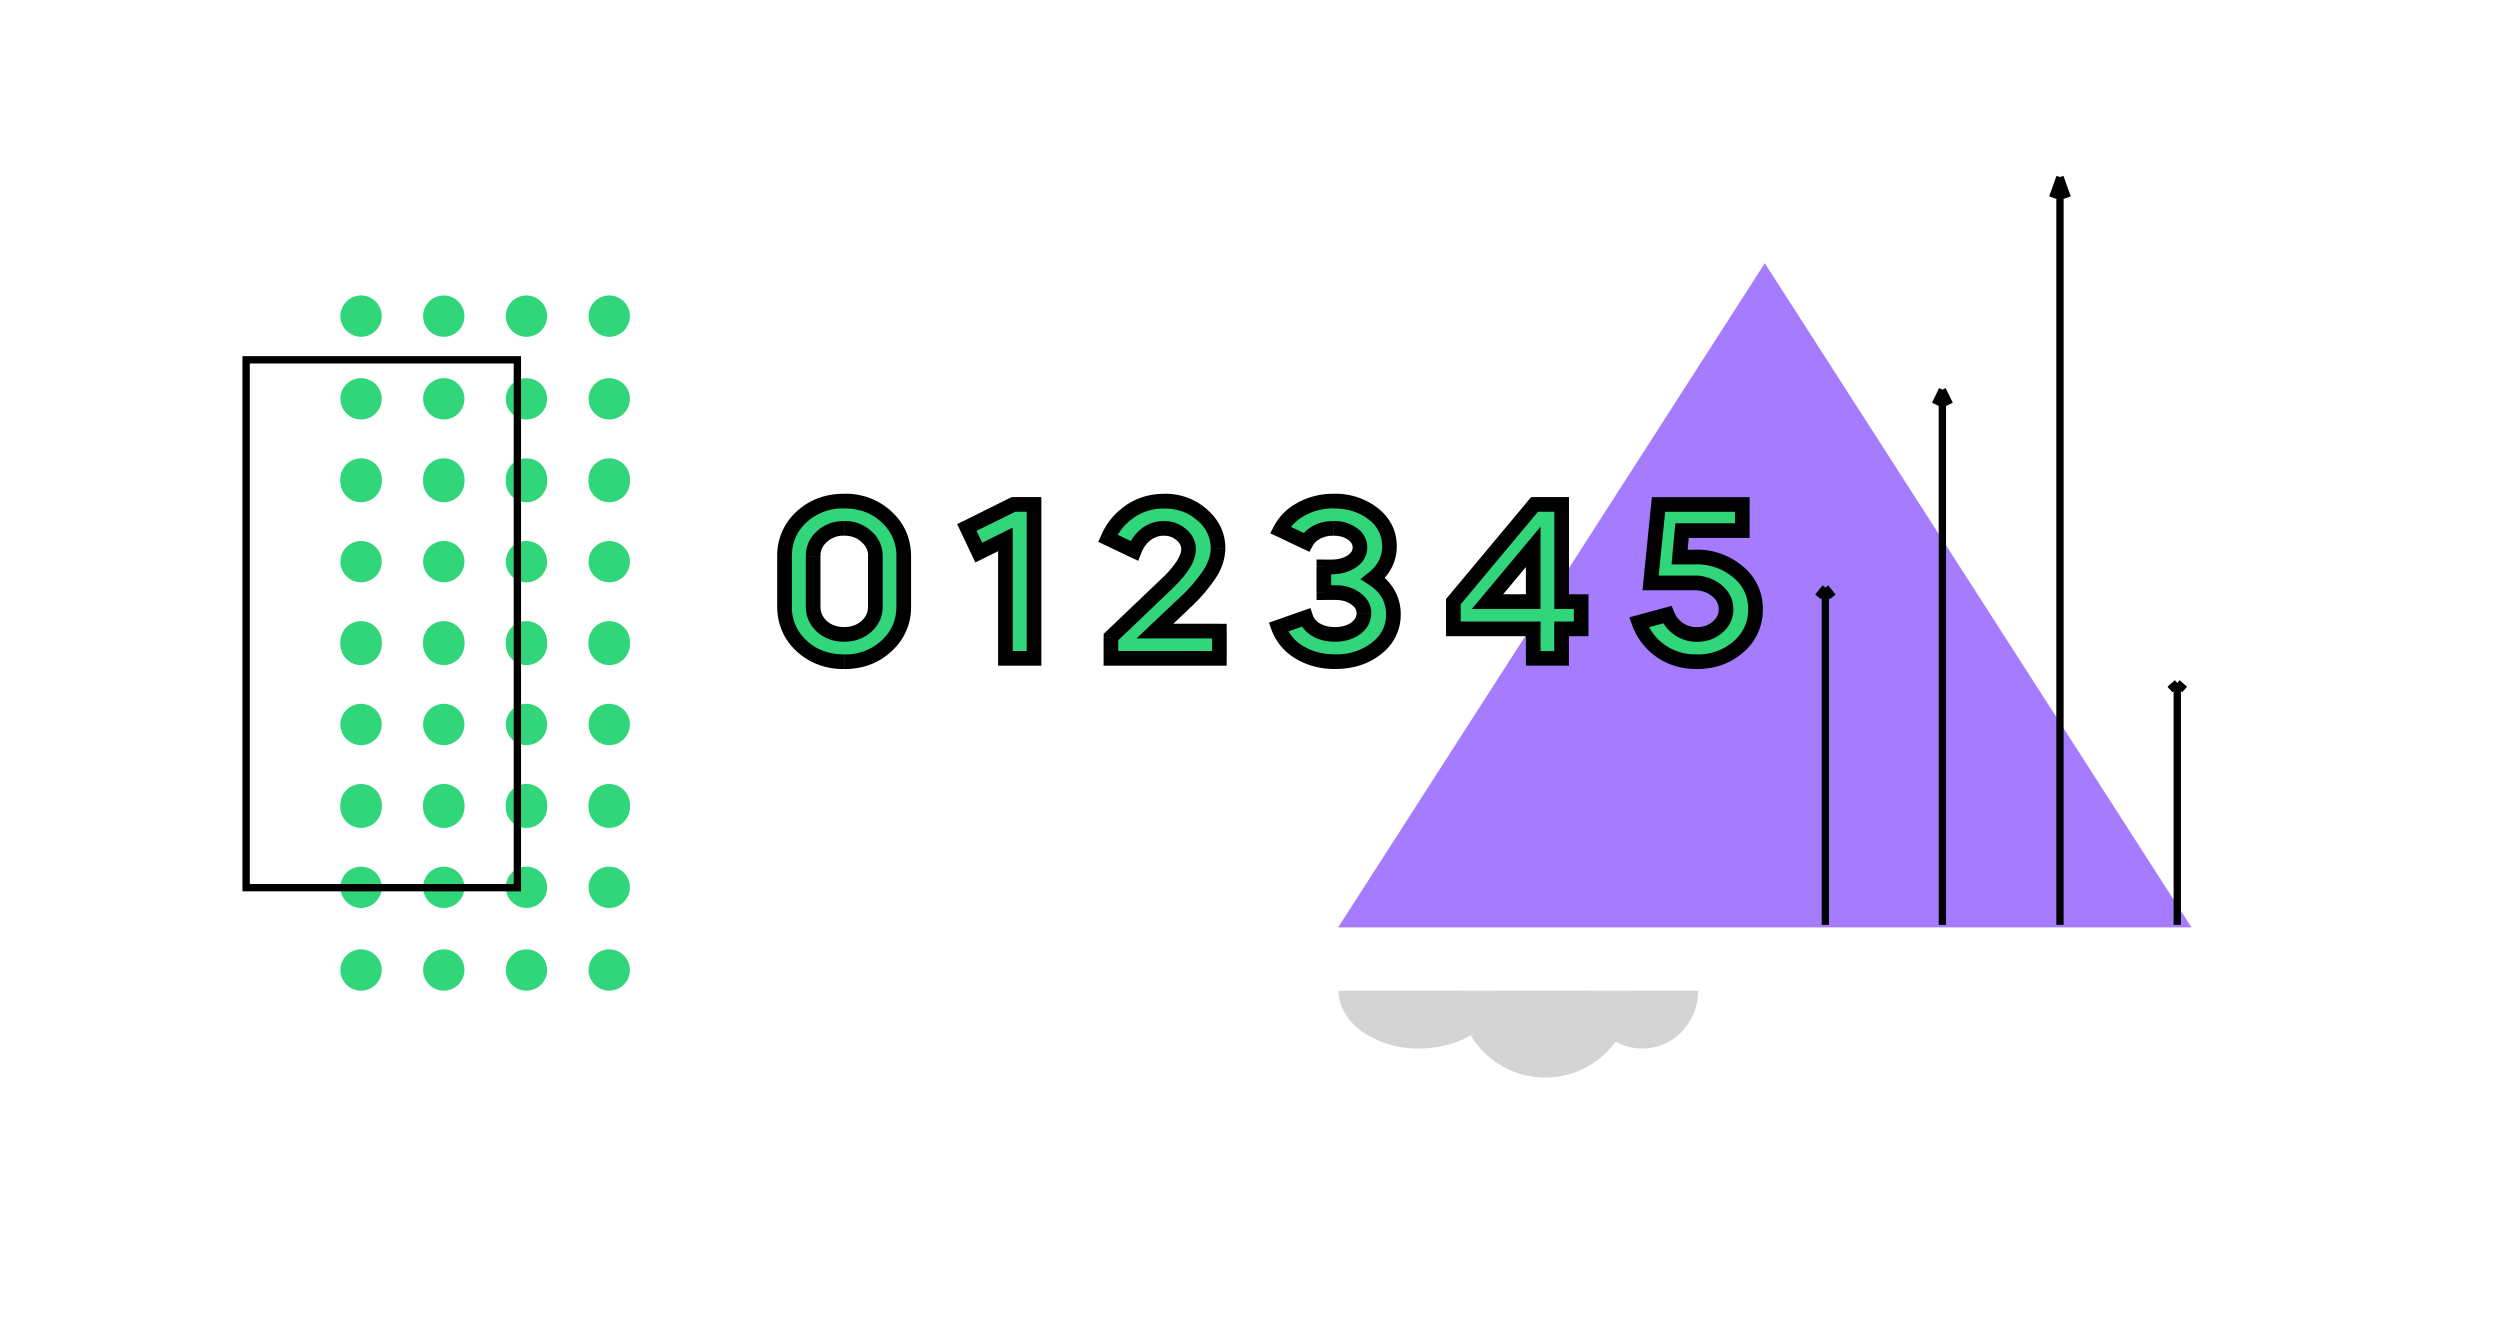 <svg width="341" height="181" fill="none" xmlns="http://www.w3.org/2000/svg">
  <path d="M240.72 35.9l58.2 90.6h-116.4l58.2-90.6z" fill="#A57CFE"/>
  <path d="M264.94 126.15v-73m0 0l-.96 2m.96-2l.97 2M280.98 126.15v-102m0 0l-1 2.8m1-2.8l1 2.8M248.98 126.15v-46m0 0l-1 1.26m1-1.26l1 1.26M296.98 126.15v-33m0 0l-1 .9m1-.9l1 .9" stroke="#000"/>
  <path d="M107.01 82.7V75.9c0-2.16.77-3.96 2.31-5.4a8.25 8.25 0 015.82-2.16c2.32 0 4.25.72 5.8 2.16a7.04 7.04 0 012.33 5.4v6.78c0 2.16-.78 3.96-2.34 5.4a8.15 8.15 0 01-5.79 2.16 8.25 8.25 0 01-5.82-2.16 7.09 7.09 0 01-2.3-5.4zm3.9-6.85v6.9c0 1.06.4 1.96 1.2 2.7a4.43 4.43 0 003.03 1.08c1.2 0 2.21-.36 3.03-1.08a3.56 3.56 0 001.23-2.7v-6.9c0-1.06-.4-1.95-1.23-2.67a4.29 4.29 0 00-3.03-1.1c-1.22 0-2.23.36-3.03 1.1-.8.72-1.2 1.61-1.2 2.67zm26.22-2.28l-3.63 1.8-1.62-3.42 6.36-3.15h2.8v21h-3.9V73.57zm25 1.35c0-.78-.35-1.45-1.03-2a3.47 3.47 0 00-2.37-.85c-.9 0-1.7.28-2.43.84a4.97 4.97 0 00-1.59 2.22l-3.6-1.7a8.28 8.28 0 017.62-5.08c2.1 0 3.85.63 5.25 1.9a5.85 5.85 0 012.16 4.55c0 1.08-.36 2.21-1.08 3.4a21.89 21.89 0 01-3.42 3.98l-4.1 3.9h8.78v3.72h-14.79v-2.9l7.71-7.36c1.92-1.86 2.88-3.4 2.88-4.62zm23.37-.27c0-.72-.34-1.33-1.02-1.83a4.3 4.3 0 00-2.61-.75c-.86 0-1.62.18-2.28.54a3.3 3.3 0 00-1.41 1.35l-3.54-1.68a6.72 6.72 0 012.88-2.85 8.89 8.89 0 014.38-1.08c2.18 0 4 .6 5.46 1.77a5.43 5.43 0 012.16 4.41c0 1.74-.75 3.2-2.25 4.38a5.56 5.56 0 012.79 4.9c0 1.85-.76 3.4-2.28 4.61a8.77 8.77 0 01-5.67 1.83 9.15 9.15 0 01-4.9-1.29 6.64 6.64 0 01-2.84-3.42l3.75-1.32c.22.68.69 1.24 1.4 1.68.73.42 1.58.63 2.56.63 1.12 0 2.06-.27 2.82-.8a2.52 2.52 0 001.14-2.1c0-.8-.38-1.47-1.14-1.99a4.5 4.5 0 00-2.73-.8h-1.6v-3.52h1.09c1.08 0 1.99-.25 2.73-.75s1.1-1.14 1.1-1.92zm23.63 15.15v-4.02h-10.89v-3.72l11.07-13.26h3.7v13.26h2.66v3.72H213v4.02h-3.87zm0-15.2l-6.24 7.46h6.24V74.6zm30.32 8.51c0 2.02-.77 3.72-2.31 5.1a8.34 8.34 0 01-5.73 2.04 8.06 8.06 0 01-7.86-5.37l3.87-1.05a4.22 4.22 0 004.02 2.7c1.14 0 2.08-.33 2.82-.99a3.16 3.16 0 00-.12-5.01 4.77 4.77 0 00-3.15-1.02h-5.85l1.08-10.7h11.43v3.56h-8.22l-.33 3.6h2.1c2.34 0 4.3.68 5.88 2.04a6.4 6.4 0 012.37 5.1z" fill="#31D67B"/>
  <path d="M109.32 70.51l-.67-.73.67.73zm11.61 0l-.68.73.68-.73zm0 17.58l-.68-.73.68.73zm-11.6 0l-.69.73.68-.73zm2.78-2.64l-.67.74.01.01.66-.75zm6.06 0l.66.75h.01l.01-.01-.68-.74zm0-12.27l-.67.74.01.01.66-.75zm-6.06 0l.67.75.01-.01-.68-.74zm-4.1 9.51v-6.78h-2v6.78h2zm0-6.78c0-1.89.66-3.42 2-4.67l-1.37-1.46a8.08 8.08 0 00-2.63 6.13h2zm2-4.66a7.26 7.26 0 015.13-1.9v-2c-2.54 0-4.73.8-6.5 2.43l1.36 1.47zm5.13-1.9c2.1 0 3.78.64 5.11 1.9l1.37-1.47a9.15 9.15 0 00-6.48-2.43v2zm5.11 1.9a6.05 6.05 0 012.02 4.66h2c0-2.43-.89-4.5-2.66-6.13l-1.36 1.47zm2.02 4.66v6.78h2v-6.78h-2zm0 6.78c0 1.89-.66 3.42-2.02 4.67l1.36 1.47a8.04 8.04 0 002.66-6.14h-2zm-2.02 4.67a7.15 7.15 0 01-5.1 1.9v2c2.54 0 4.72-.8 6.47-2.44l-1.37-1.46zm-5.1 1.9c-2.1 0-3.8-.65-5.15-1.9l-1.36 1.47a9.25 9.25 0 006.5 2.42v-2zm-5.14-1.9a6.09 6.09 0 01-2-4.67h-2c0 2.43.88 4.5 2.63 6.13l1.37-1.46zm-.1-11.5v6.9h2v-6.9h-2zm0 6.9c0 1.34.53 2.5 1.53 3.43l1.35-1.47c-.6-.56-.88-1.2-.88-1.97h-2zm1.54 3.44a5.43 5.43 0 003.7 1.33v-2c-.99 0-1.76-.29-2.38-.83l-1.32 1.5zm3.7 1.33c1.41 0 2.66-.43 3.68-1.33l-1.32-1.5c-.62.54-1.38.83-2.37.83v2zm3.7-1.34c1.01-.94 1.55-2.1 1.55-3.44h-2c0 .74-.27 1.38-.9 1.97l1.35 1.47zm1.55-3.44v-6.9h-2v6.9h2zm0-6.9c0-1.35-.54-2.52-1.57-3.42l-1.32 1.5c.61.54.9 1.16.9 1.92h2zm-1.55-3.4a5.29 5.29 0 00-3.7-1.38v2c1 0 1.75.3 2.34.85l1.36-1.47zm-3.7-1.38c-1.45 0-2.7.45-3.72 1.38l1.36 1.47a3.3 3.3 0 012.35-.85v-2zm-3.7 1.37c-1.01.9-1.54 2.06-1.54 3.41h2c0-.77.28-1.39.87-1.92l-1.34-1.5zm25.68 1.13h1v-1.6l-1.44.7.44.9zm-3.63 1.8l-.9.43.43.92.92-.45-.45-.9zm-1.62-3.42l-.44-.9-.88.44.42.9.9-.44zm6.36-3.15v-1h-.23l-.21.1.44.9zm2.8 0h1v-1h-1v1zm0 21v1h1v-1h-1zm-3.9 0h-1v1h1v-1zm-.45-17.12l-3.63 1.8.89 1.79 3.63-1.8-.9-1.8zm-2.28 2.26l-1.63-3.42-1.8.86 1.62 3.42 1.8-.86zm-2.09-2.1l6.37-3.14-.9-1.8-6.35 3.16.88 1.79zm5.92-3.04h2.8v-2h-2.8v2zm1.8-1v21h2v-21h-2zm1 20h-3.9v2h3.9v-2zm-2.9 1V73.57h-2V89.8h2zm22.96-16.89l-.66.76h.02v.01l.64-.77zm-4.8 0l.61.8-.6-.8zm-1.59 2.22l-.43.9.98.47.39-1.01-.94-.36zm-3.6-1.7l-.91-.4-.39.88.87.42.43-.9zm3.06-3.7l.56.84-.56-.84zm9.81.51l-.67.75h.01l.66-.75zm1.08 7.95l.85.53-.85-.53zm-3.42 4l.7.72-.7-.73zm-4.1 3.9l-.7-.73-1.81 1.72h2.5v-1zm8.78 0h1v-1h-1v1zm0 3.71v1h1v-1h-1zm-14.79 0h-1v1h1v-1zm0-2.9l-.69-.73-.3.3v.42h1zm7.71-7.36l.7.73-.7-.73zm3.88-4.62c0-1.12-.5-2.06-1.38-2.78l-1.27 1.54c.48.4.65.8.65 1.24h2zm-1.36-2.76a4.47 4.47 0 00-3.03-1.09v2c.73 0 1.28.21 1.72.6l1.31-1.51zm-3.03-1.09c-1.12 0-2.15.36-3.04 1.05l1.23 1.58a2.86 2.86 0 011.81-.63v-2zm-3.04 1.05a5.98 5.98 0 00-1.91 2.66l1.87.71c.3-.8.73-1.37 1.26-1.79l-1.22-1.58zm-.55 2.1l-3.6-1.7-.86 1.8 3.6 1.72.86-1.81zm-3.11-.4c.6-1.39 1.5-2.46 2.7-3.25l-1.1-1.67a9.29 9.29 0 00-3.43 4.12l1.83.8zm2.7-3.26c1.2-.8 2.52-1.2 4-1.2v-2c-1.87 0-3.59.51-5.12 1.54l1.12 1.66zm4-1.2c1.89 0 3.39.55 4.58 1.63l1.34-1.5a8.55 8.55 0 00-5.92-2.14v2zm4.6 1.64a4.86 4.86 0 011.81 3.8h2c0-2.09-.86-3.88-2.5-5.31l-1.31 1.5zm1.81 3.8c0 .85-.28 1.8-.93 2.87l1.7 1.04a7.52 7.52 0 001.23-3.9h-2zm-.93 2.87a20.96 20.96 0 01-3.26 3.8l1.39 1.43a22.84 22.84 0 003.57-4.18l-1.7-1.05zm-3.25 3.79l-4.12 3.9 1.38 1.45 4.11-3.9-1.38-1.45zm-3.43 5.62h8.8v-2h-8.8v2zm7.8-1v3.72h2v-3.72h-2zm1 2.72h-14.8v2h14.8v-2zm-13.8 1v-2.9h-2v2.9h2zm-.3-2.18l7.7-7.35-1.38-1.45-7.7 7.35 1.37 1.45zm7.7-7.36c1-.96 1.78-1.88 2.32-2.74a5 5 0 00.87-2.6h-2c0 .36-.14.86-.56 1.54a13.1 13.1 0 01-2.01 2.36l1.39 1.44zm24.55-7.44l.59-.8-.6.8zm-4.9-.2l.47.88h.01l-.47-.89zm-1.4 1.34l-.43.9.86.41.45-.83-.88-.48zm-3.54-1.68l-.9-.46-.47.92.94.45.43-.9zm2.88-2.85l.47.88h.01l-.48-.88zm9.84.7l-.63.77.63-.78zm-.1 8.78l-.61-.78-1.1.86 1.17.76.55-.84zm.52 9.51l-.63-.78.63.78zm-10.56.54l-.54.85h.01l.53-.85zm-2.85-3.42l-.34-.94-.94.33.33.95.95-.34zm3.75-1.32l.95-.3-.32-.98-.97.34.34.94zm1.4 1.68l-.52.86h.02l.5-.86zm5.38-.18l.57.82h.01v-.01l-.58-.8zm0-4.08l-.6.81.02.01h.01l.57-.82zm-4.32-.8h-1v1h1v-1zm0-3.52v-1h-1v1h1zm5.92-2.67a3.2 3.2 0 00-1.43-2.63l-1.19 1.6c.48.36.62.69.62 1.03h2zm-1.43-2.63a5.28 5.28 0 00-3.2-.95v2c.9 0 1.54.21 2.01.56l1.19-1.61zm-3.2-.95c-1 0-1.94.21-2.76.66l.95 1.76c.5-.27 1.09-.42 1.8-.42v-2zm-2.75.66a4.3 4.3 0 00-1.83 1.76l1.77.95c.2-.37.5-.68 1-.94l-.94-1.77zm-.52 1.33l-3.54-1.68-.85 1.8 3.54 1.69.85-1.81zm-3.08-.32c.52-1 1.33-1.81 2.47-2.43l-.95-1.76a7.71 7.71 0 00-3.3 3.27l1.78.92zm2.48-2.43a7.89 7.89 0 013.9-.96v-2c-1.78 0-3.4.4-4.87 1.2l.97 1.76zm3.9-.96c1.98 0 3.57.54 4.83 1.55l1.25-1.56a9.4 9.4 0 00-6.08-1.99v2zm4.83 1.55a4.43 4.43 0 011.79 3.63h2c0-2.1-.87-3.84-2.54-5.19l-1.25 1.56zm1.79 3.63c0 1.4-.59 2.59-1.87 3.6l1.23 1.57a6.37 6.37 0 002.64-5.17h-2zm-1.8 5.22c1.6 1.04 2.34 2.36 2.34 4.05h2a6.55 6.55 0 00-3.25-5.73l-1.09 1.68zm2.34 4.05c0 1.54-.61 2.8-1.91 3.84l1.25 1.56a6.68 6.68 0 002.66-5.4h-2zm-1.91 3.84a7.78 7.78 0 01-5.04 1.61v2c2.44 0 4.57-.66 6.3-2.05l-1.26-1.56zm-5.04 1.61c-1.7 0-3.15-.39-4.37-1.14l-1.05 1.7c1.58.97 3.4 1.44 5.42 1.44v-2zm-4.36-1.13a5.64 5.64 0 01-2.44-2.91l-1.89.67a7.63 7.63 0 003.26 3.93l1.07-1.7zm-3.05-1.63l3.75-1.32-.67-1.9-3.75 1.33.67 1.89zm2.46-1.96c.31.95.96 1.69 1.84 2.23l1.05-1.71a2.09 2.09 0 01-.98-1.14l-1.9.62zm1.86 2.24c.9.52 1.93.76 3.06.76v-2c-.84 0-1.5-.17-2.05-.5l-1 1.74zm3.06.76c1.28 0 2.43-.3 3.4-1l-1.16-1.62c-.56.4-1.29.62-2.24.62v2zm3.4-1a3.52 3.52 0 001.56-2.9h-2c0 .47-.2.89-.74 1.29l1.19 1.6zm1.56-2.9c0-1.2-.6-2.14-1.58-2.81l-1.13 1.65c.54.36.7.74.7 1.15h2zm-1.55-2.8a5.5 5.5 0 00-3.32-1v2c.9 0 1.6.23 2.14.62l1.18-1.62zm-3.32-1h-1.6v2h1.6v-2zm-.6 1v-3.5h-2v3.5h2zm-1-2.5h1.09v-2h-1.08v2zm1.09 0c1.23 0 2.35-.3 3.28-.93l-1.11-1.66c-.55.37-1.25.58-2.17.58v2zm3.28-.93a3.24 3.24 0 001.56-2.75h-2c0 .4-.16.75-.67 1.1l1.11 1.65zm24.2 12.4h-1v1h1v-1zm0-4.02h1v-1h-1v1zm-10.9 0h-1v1h1v-1zm0-3.72l-.76-.64-.24.28v.36h1zm11.07-13.26v-1h-.46l-.3.36.76.64zm3.7 0h1v-1h-1v1zm0 13.26h-1v1h1v-1zm2.66 0h1v-1h-1v1zm0 3.72v1h1v-1h-1zm-2.67 0v-1h-1v1h1zm0 4.02v1h1v-1h-1zm-3.87-15.2h1v-2.76l-1.76 2.11.76.64zm-6.24 7.46l-.76-.64-1.38 1.64h2.14v-1zm6.24 0v1h1v-1h-1zm1 7.74v-4.02h-2v4.02h2zm-1-5.02h-10.89v2h10.9v-2zm-9.89 1v-3.72h-2v3.72h2zm-.23-3.08l11.07-13.26-1.53-1.28-11.07 13.26L199 82.7zm10.3-12.9h3.7v-2h-3.7v2zm2.7-1v13.26h2V68.8h-2zm1 14.26h2.66v-2H213v2zm1.66-1v3.72h2v-3.72h-2zm1 2.72H213v2h2.67v-2zm-3.67 1v4.02h2v-4.02h-2zm1 3.02h-3.87v2H213v-2zm-4.63-14.85l-6.24 7.47 1.53 1.28 6.24-7.47-1.53-1.28zm-5.48 9.11h6.24v-2h-6.24v2zm7.24-1V74.6h-2v7.47h2zm27.01 6.15l.66.75-.66-.75zm-10.59.6l-.57.82.57-.82zm-3-3.93l-.26-.96-1.05.28.37 1.03.94-.35zm3.87-1.05l.93-.37-.34-.82-.85.23.26.96zm1.59 1.98l-.55.83.55-.83zm5.25-.27l-.65-.76-.02.02.67.74zm-.12-5l-.64.76.01.01h.01l.62-.78zm-9-1.03l-1-.1-.1 1.1h1.1v-1zm1.08-10.7v-1h-.9l-.1.9 1 .1zm11.43 0h1v-1h-1v1zm0 3.56v1h1v-1h-1zm-8.22 0v-1h-.91l-.09.91 1 .1zm-.33 3.6l-1-.09-.1 1.1h1.1v-1zm7.98 2.04l-.65.76.65-.76zm1.37 5.1c0 1.73-.64 3.16-1.98 4.36l1.34 1.49a7.58 7.58 0 002.64-5.85h-2zm-1.97 4.35a7.34 7.34 0 01-5.07 1.8v2c2.5 0 4.65-.76 6.4-2.3l-1.33-1.5zm-5.07 1.8a7.38 7.38 0 01-4.3-1.27l-1.13 1.65a9.38 9.38 0 005.43 1.61v-2zm-4.29-1.27c-1.22-.86-2.1-2-2.63-3.45l-1.88.69a9.06 9.06 0 003.37 4.4l1.14-1.64zm-3.3-2.14l3.86-1.05-.52-1.93-3.87 1.05.52 1.93zm2.67-1.64a5.22 5.22 0 001.97 2.43l1.1-1.66a3.22 3.22 0 01-1.21-1.52l-1.86.75zm1.97 2.43c.89.6 1.9.9 2.98.9v-2c-.71 0-1.33-.2-1.88-.56l-1.1 1.66zm2.98.9c1.35 0 2.53-.4 3.49-1.25l-1.34-1.5c-.53.48-1.22.74-2.15.74v2zm3.47-1.23a4.06 4.06 0 001.52-3.2h-2c0 .65-.24 1.19-.82 1.67l1.3 1.53zm1.52-3.2c0-1.36-.59-2.5-1.67-3.36l-1.24 1.57c.63.5.91 1.08.91 1.8h2zm-1.65-3.35a5.77 5.77 0 00-3.79-1.25v2c1.1 0 1.9.29 2.51.8l1.28-1.55zm-3.79-1.25h-5.85v2h5.85v-2zm-4.86 1.1l1.09-10.7-2-.2-1.07 10.7 1.98.2zm.09-9.8h11.43v-2h-11.43v2zm10.43-1v3.56h2V68.8h-2zm1 2.56h-8.22v2h8.22v-2zm-9.22.91l-.33 3.6 2 .18.33-3.6-2-.18zm.67 4.7h2.1v-2h-2.1v2zm2.1 0a7.7 7.7 0 015.23 1.8l1.3-1.53a9.7 9.7 0 00-6.53-2.28v2zm5.23 1.8a5.4 5.4 0 012.02 4.33h2a7.4 7.4 0 00-2.72-5.86l-1.3 1.53z" fill="#000"/>
  <circle cx="49.25" cy="43.12" r="2.82" fill="#31D67B"/>
  <circle cx="60.53" cy="43.12" r="2.82" fill="#31D67B"/>
  <circle cx="71.81" cy="43.12" r="2.82" fill="#31D67B"/>
  <circle cx="83.1" cy="43.12" r="2.82" fill="#31D67B"/>
  <circle cx="49.25" cy="54.4" r="2.82" fill="#31D67B"/>
  <circle cx="60.53" cy="54.4" r="2.82" fill="#31D67B"/>
  <circle cx="71.81" cy="54.4" r="2.82" fill="#31D67B"/>
  <circle cx="83.1" cy="54.4" r="2.82" fill="#31D67B"/>
  <circle cx="83.1" cy="65.69" r="2.82" fill="#31D67B"/>
  <circle cx="71.81" cy="65.69" r="2.82" fill="#31D67B"/>
  <circle cx="60.53" cy="65.69" r="2.82" fill="#31D67B"/>
  <circle cx="49.25" cy="65.69" r="2.82" fill="#31D67B"/>
  <circle cx="49.25" cy="65.33" r="2.82" fill="#31D67B"/>
  <circle cx="60.53" cy="65.33" r="2.82" fill="#31D67B"/>
  <circle cx="71.81" cy="65.33" r="2.82" fill="#31D67B"/>
  <circle cx="83.1" cy="65.33" r="2.82" fill="#31D67B"/>
  <circle cx="49.25" cy="76.61" r="2.82" fill="#31D67B"/>
  <circle cx="60.53" cy="76.61" r="2.82" fill="#31D67B"/>
  <circle cx="71.81" cy="76.61" r="2.82" fill="#31D67B"/>
  <circle cx="83.1" cy="76.61" r="2.82" fill="#31D67B"/>
  <circle cx="83.1" cy="87.9" r="2.82" fill="#31D67B"/>
  <circle cx="71.81" cy="87.9" r="2.82" fill="#31D67B"/>
  <circle cx="60.53" cy="87.9" r="2.82" fill="#31D67B"/>
  <circle cx="49.25" cy="87.9" r="2.82" fill="#31D67B"/>
  <circle cx="49.25" cy="87.54" r="2.82" fill="#31D67B"/>
  <circle cx="60.53" cy="87.54" r="2.82" fill="#31D67B"/>
  <circle cx="71.81" cy="87.54" r="2.82" fill="#31D67B"/>
  <circle cx="83.1" cy="87.54" r="2.82" fill="#31D67B"/>
  <circle cx="49.25" cy="98.82" r="2.82" fill="#31D67B"/>
  <circle cx="60.53" cy="98.82" r="2.82" fill="#31D67B"/>
  <circle cx="71.81" cy="98.82" r="2.82" fill="#31D67B"/>
  <circle cx="83.1" cy="98.82" r="2.82" fill="#31D67B"/>
  <circle cx="83.1" cy="110.11" r="2.82" fill="#31D67B"/>
  <circle cx="71.81" cy="110.11" r="2.82" fill="#31D67B"/>
  <circle cx="60.53" cy="110.11" r="2.82" fill="#31D67B"/>
  <circle cx="49.25" cy="110.11" r="2.82" fill="#31D67B"/>
  <circle cx="49.25" cy="109.75" r="2.82" fill="#31D67B"/>
  <circle cx="60.53" cy="109.75" r="2.82" fill="#31D67B"/>
  <circle cx="71.81" cy="109.75" r="2.82" fill="#31D67B"/>
  <circle cx="83.1" cy="109.75" r="2.82" fill="#31D67B"/>
  <circle cx="49.25" cy="121.03" r="2.82" fill="#31D67B"/>
  <circle cx="60.53" cy="121.03" r="2.82" fill="#31D67B"/>
  <circle cx="71.81" cy="121.03" r="2.82" fill="#31D67B"/>
  <circle cx="83.1" cy="121.03" r="2.82" fill="#31D67B"/>
  <circle cx="83.1" cy="132.31" r="2.82" fill="#31D67B"/>
  <circle cx="71.81" cy="132.31" r="2.82" fill="#31D67B"/>
  <circle cx="60.53" cy="132.31" r="2.82" fill="#31D67B"/>
  <circle cx="49.25" cy="132.31" r="2.82" fill="#31D67B"/>
  <path d="M198.93 135.14a11.84 11.84 0 1023.68 0h-23.68z" fill="#D4D4D4"/>
  <path d="M216.4 135.14c0 2.09.8 4.1 2.23 5.58a7.48 7.48 0 005.39 2.3c2.02 0 3.95-.82 5.38-2.3a8.04 8.04 0 002.23-5.58H216.4zM182.58 135.14c0 2.09 1.16 4.1 3.22 5.58a13.48 13.48 0 007.77 2.3c2.92 0 5.71-.82 7.78-2.3 2.06-1.48 3.22-3.5 3.22-5.58h-22z" fill="#D4D4D4"/>
  <path stroke="#000" d="M70.57 49.08h-37v72h37z"/>
</svg>
